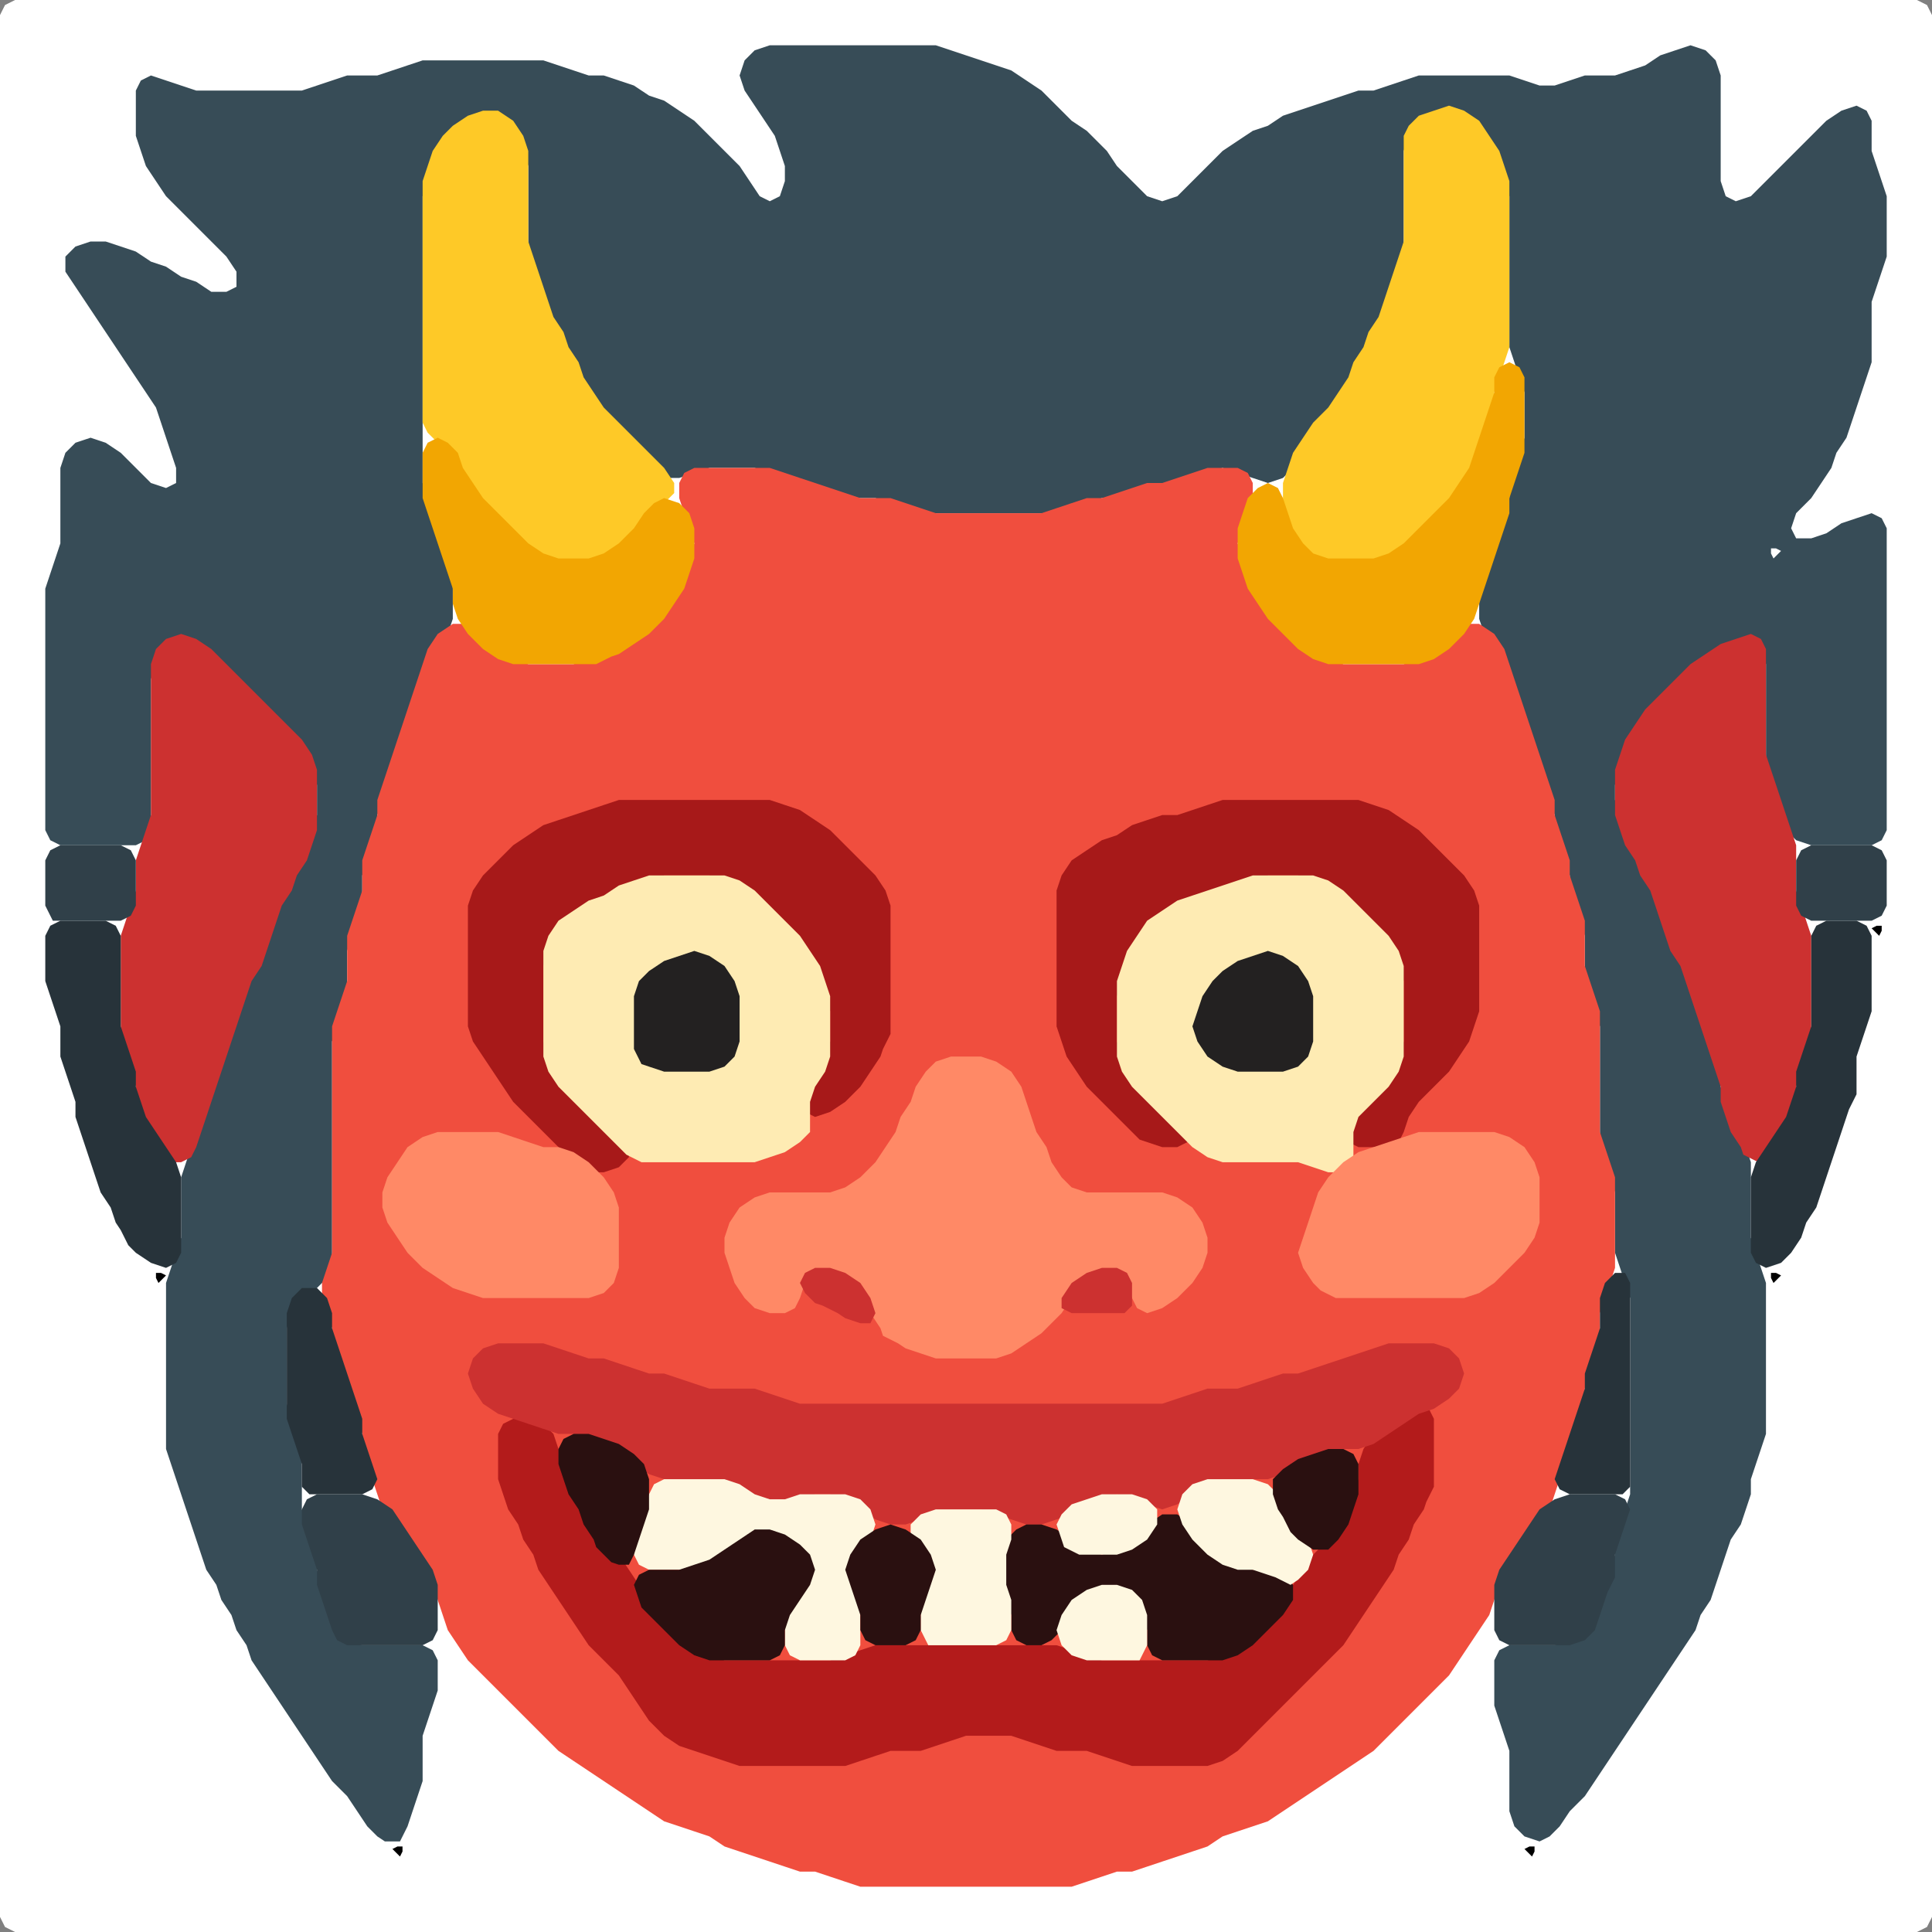 <?xml version="1.0" encoding="UTF-8" standalone="no"?>
<!DOCTYPE svg PUBLIC "-//W3C//DTD SVG 1.1//EN"
"http://www.w3.org/Graphics/SVG/1.1/DTD/svg11.dtd">
<svg width="128" height="128" xmlns="http://www.w3.org/2000/svg" version="1.1">
<rect width="100%" height="100%" fill="#808080" stroke="none"/>
<path d="M 108.5 128.0 L 109.0 128.0 L 110.0 128.0 L 111.0 128.0 L 112.0 128.0 L 113.0 128.0 L 114.0 128.0 L 115.0 128.0 L 116.0 128.0 L 117.0 128.0 L 118.0 128.0 L 119.0 128.0 L 120.0 128.0 L 121.0 128.0 L 122.0 128.0 L 123.0 128.0 L 124.0 128.0 L 125.0 128.0 L 126.0 128.0 L 127.0 128.0 L 127.667 127.667 L 128.0 127.0 L 128.0 126.0 L 128.0 125.0 L 128.0 124.0 L 128.0 123.0 L 128.0 122.0 L 128.0 121.0 L 128.0 120.0 L 128.0 119.0 L 128.0 118.0 L 128.0 117.0 L 128.0 116.0 L 128.0 115.0 L 128.0 114.0 L 128.0 113.0 L 128.0 112.0 L 128.0 111.0 L 128.0 110.0 L 128.0 109.0 L 128.0 108.0 L 128.0 107.0 L 128.0 106.0 L 128.0 105.0 L 128.0 104.0 L 128.0 103.0 L 128.0 102.0 L 128.0 101.0 L 128.0 100.0 L 128.0 99.0 L 128.0 98.0 L 128.0 97.0 L 128.0 96.0 L 128.0 95.0 L 128.0 94.0 L 128.0 93.0 L 128.0 92.0 L 128.0 91.0 L 128.0 90.0 L 128.0 89.0 L 128.0 88.0 L 128.0 87.0 L 128.0 86.0 L 128.0 85.0 L 128.0 84.0 L 128.0 83.0 L 128.0 82.0 L 128.0 81.0 L 128.0 80.0 L 128.0 79.0 L 128.0 78.0 L 128.0 77.0 L 128.0 76.0 L 128.0 75.0 L 128.0 74.0 L 128.0 73.0 L 128.0 72.0 L 128.0 71.0 L 128.0 70.0 L 128.0 69.0 L 128.0 68.0 L 128.0 67.0 L 128.0 66.0 L 128.0 65.0 L 128.0 64.0 L 128.0 63.0 L 128.0 62.0 L 128.0 61.0 L 128.0 60.0 L 128.0 59.0 L 128.0 58.0 L 128.0 57.0 L 128.0 56.0 L 128.0 55.0 L 128.0 54.0 L 128.0 53.0 L 128.0 52.0 L 128.0 51.0 L 128.0 50.0 L 128.0 49.0 L 128.0 48.0 L 128.0 47.0 L 128.0 46.0 L 128.0 45.0 L 128.0 44.0 L 128.0 43.0 L 128.0 42.0 L 128.0 41.0 L 128.0 40.0 L 128.0 39.0 L 128.0 38.0 L 128.0 37.0 L 128.0 36.0 L 128.0 35.0 L 128.0 34.0 L 128.0 33.0 L 128.0 32.0 L 128.0 31.0 L 128.0 30.0 L 128.0 29.0 L 128.0 28.0 L 128.0 27.0 L 128.0 26.0 L 128.0 25.0 L 128.0 24.0 L 128.0 23.0 L 128.0 22.0 L 128.0 21.0 L 128.0 20.0 L 128.0 19.0 L 128.0 18.0 L 128.0 17.0 L 128.0 16.0 L 128.0 15.0 L 128.0 14.0 L 128.0 13.0 L 128.0 12.0 L 128.0 11.0 L 128.0 10.0 L 128.0 9.0 L 128.0 8.0 L 128.0 7.0 L 128.0 6.0 L 128.0 5.0 L 128.0 4.0 L 128.0 3.0 L 128.0 2.0 L 128.0 1.0 L 127.667 0.333 L 127.0 0.0 L 126.0 0.0 L 125.0 0.0 L 124.0 0.0 L 123.0 0.0 L 122.0 0.0 L 121.0 0.0 L 120.0 0.0 L 119.0 0.0 L 118.0 0.0 L 117.0 0.0 L 116.0 0.0 L 115.0 0.0 L 114.0 0.0 L 113.0 0.0 L 112.0 0.0 L 111.0 0.0 L 110.0 0.0 L 109.0 0.0 L 108.0 0.0 L 107.0 0.0 L 106.0 0.0 L 105.0 0.0 L 104.0 0.0 L 103.0 0.0 L 102.0 0.0 L 101.0 0.0 L 100.0 0.0 L 99.0 0.0 L 98.0 0.0 L 97.0 0.0 L 96.0 0.0 L 95.0 0.0 L 94.0 0.0 L 93.0 0.0 L 92.0 0.0 L 91.0 0.0 L 90.0 0.0 L 89.0 0.0 L 88.0 0.0 L 87.0 0.0 L 86.0 0.0 L 85.0 0.0 L 84.0 0.0 L 83.0 0.0 L 82.0 0.0 L 81.0 0.0 L 80.0 0.0 L 79.0 0.0 L 78.0 0.0 L 77.0 0.0 L 76.0 0.0 L 75.0 0.0 L 74.0 0.0 L 73.0 0.0 L 72.0 0.0 L 71.0 0.0 L 70.0 0.0 L 69.0 0.0 L 68.0 0.0 L 67.0 0.0 L 66.0 0.0 L 65.0 0.0 L 64.0 0.0 L 63.0 0.0 L 62.0 0.0 L 61.0 0.0 L 60.0 0.0 L 59.0 0.0 L 58.0 0.0 L 57.0 0.0 L 56.0 0.0 L 55.0 0.0 L 54.0 0.0 L 53.0 0.0 L 52.0 0.0 L 51.0 0.0 L 50.0 0.0 L 49.0 0.0 L 48.0 0.0 L 47.0 0.0 L 46.0 0.0 L 45.0 0.0 L 44.0 0.0 L 43.0 0.0 L 42.0 0.0 L 41.0 0.0 L 40.0 0.0 L 39.0 0.0 L 38.0 0.0 L 37.0 0.0 L 36.0 0.0 L 35.0 0.0 L 34.0 0.0 L 33.0 0.0 L 32.0 0.0 L 31.0 0.0 L 30.0 0.0 L 29.0 0.0 L 28.0 0.0 L 27.0 0.0 L 26.0 0.0 L 25.0 0.0 L 24.0 0.0 L 23.0 0.0 L 22.0 0.0 L 21.0 0.0 L 20.0 0.0 L 19.0 0.0 L 18.0 0.0 L 17.0 0.0 L 16.0 0.0 L 15.0 0.0 L 14.0 0.0 L 13.0 0.0 L 12.0 0.0 L 11.0 0.0 L 10.0 0.0 L 9.0 0.0 L 8.0 0.0 L 7.0 0.0 L 6.0 0.0 L 5.0 0.0 L 4.0 0.0 L 3.0 0.0 L 2.0 0.0 L 1.0 0.0 L 0.333 0.333 L 0.0 1.0 L 0.0 2.0 L 0.0 3.0 L 0.0 4.0 L 0.0 5.0 L 0.0 6.0 L 0.0 7.0 L 0.0 8.0 L 0.0 9.0 L 0.0 10.0 L 0.0 11.0 L 0.0 12.0 L 0.0 13.0 L 0.0 14.0 L 0.0 15.0 L 0.0 16.0 L 0.0 17.0 L 0.0 18.0 L 0.0 19.0 L 0.0 20.0 L 0.0 21.0 L 0.0 22.0 L 0.0 23.0 L 0.0 24.0 L 0.0 25.0 L 0.0 26.0 L 0.0 27.0 L 0.0 28.0 L 0.0 29.0 L 0.0 30.0 L 0.0 31.0 L 0.0 32.0 L 0.0 33.0 L 0.0 34.0 L 0.0 35.0 L 0.0 36.0 L 0.0 37.0 L 0.0 38.0 L 0.0 39.0 L 0.0 40.0 L 0.0 41.0 L 0.0 42.0 L 0.0 43.0 L 0.0 44.0 L 0.0 45.0 L 0.0 46.0 L 0.0 47.0 L 0.0 48.0 L 0.0 49.0 L 0.0 50.0 L 0.0 51.0 L 0.0 52.0 L 0.0 53.0 L 0.0 54.0 L 0.0 55.0 L 0.0 56.0 L 0.0 57.0 L 0.0 58.0 L 0.0 59.0 L 0.0 60.0 L 0.0 61.0 L 0.0 62.0 L 0.0 63.0 L 0.0 64.0 L 0.0 65.0 L 0.0 66.0 L 0.0 67.0 L 0.0 68.0 L 0.0 69.0 L 0.0 70.0 L 0.0 71.0 L 0.0 72.0 L 0.0 73.0 L 0.0 74.0 L 0.0 75.0 L 0.0 76.0 L 0.0 77.0 L 0.0 78.0 L 0.0 79.0 L 0.0 80.0 L 0.0 81.0 L 0.0 82.0 L 0.0 83.0 L 0.0 84.0 L 0.0 85.0 L 0.0 86.0 L 0.0 87.0 L 0.0 88.0 L 0.0 89.0 L 0.0 90.0 L 0.0 91.0 L 0.0 92.0 L 0.0 93.0 L 0.0 94.0 L 0.0 95.0 L 0.0 96.0 L 0.0 97.0 L 0.0 98.0 L 0.0 99.0 L 0.0 100.0 L 0.0 101.0 L 0.0 102.0 L 0.0 103.0 L 0.0 104.0 L 0.0 105.0 L 0.0 106.0 L 0.0 107.0 L 0.0 108.0 L 0.0 109.0 L 0.0 110.0 L 0.0 111.0 L 0.0 112.0 L 0.0 113.0 L 0.0 114.0 L 0.0 115.0 L 0.0 116.0 L 0.0 117.0 L 0.0 118.0 L 0.0 119.0 L 0.0 120.0 L 0.0 121.0 L 0.0 122.0 L 0.0 123.0 L 0.0 124.0 L 0.0 125.0 L 0.0 126.0 L 0.0 127.0 L 0.333 127.667 L 1.0 128.0 L 2.0 128.0 L 3.0 128.0 L 4.0 128.0 L 5.0 128.0 L 6.0 128.0 L 7.0 128.0 L 8.0 128.0 L 9.0 128.0 L 10.0 128.0 L 11.0 128.0 L 12.0 128.0 L 13.0 128.0 L 14.0 128.0 L 15.0 128.0 L 16.0 128.0 L 17.0 128.0 L 18.0 128.0 L 19.0 128.0 L 20.0 128.0 L 21.0 128.0 L 22.0 128.0 L 23.0 128.0 L 24.0 128.0 L 25.0 128.0 L 26.0 128.0 L 27.0 128.0 L 28.0 128.0 L 29.0 128.0 L 30.0 128.0 L 31.0 128.0 L 32.0 128.0 L 33.0 128.0 L 34.0 128.0 L 35.0 128.0 L 36.0 128.0 L 37.0 128.0 L 38.0 128.0 L 39.0 128.0 L 40.0 128.0 L 41.0 128.0 L 42.0 128.0 L 43.0 128.0 L 44.0 128.0 L 45.0 128.0 L 46.0 128.0 L 47.0 128.0 L 48.0 128.0 L 49.0 128.0 L 50.0 128.0 L 51.0 128.0 L 52.0 128.0 L 53.0 128.0 L 54.0 128.0 L 55.0 128.0 L 56.0 128.0 L 57.0 128.0 L 58.0 128.0 L 59.0 128.0 L 60.0 128.0 L 61.0 128.0 L 62.0 128.0 L 63.0 128.0 L 64.0 128.0 L 65.0 128.0 L 66.0 128.0 L 67.0 128.0 L 68.0 128.0 L 69.0 128.0 L 70.0 128.0 L 71.0 128.0 L 72.0 128.0 L 73.0 128.0 L 74.0 128.0 L 75.0 128.0 L 76.0 128.0 L 77.0 128.0 L 78.0 128.0 L 79.0 128.0 L 80.0 128.0 L 81.0 128.0 L 82.0 128.0 L 83.0 128.0 L 84.0 128.0 L 85.0 128.0 L 86.0 128.0 L 87.0 128.0 L 88.0 128.0 L 89.0 128.0 L 90.0 128.0 L 91.0 128.0 L 92.0 128.0 L 93.0 128.0 L 94.0 128.0 L 95.0 128.0 L 96.0 128.0 L 97.0 128.0 L 98.0 128.0 L 99.0 128.0 L 100.0 128.0 L 101.0 128.0 L 102.0 128.0 L 103.0 128.0 L 104.0 128.0 L 105.0 128.0 L 106.0 128.0 L 107.0 128.0 L 107.5 128.0 Z" stroke="none" fill="rgb(255,255,255)" />
<path d="M 26.5 122.0 L 26.667 121.667 L 27.0 121.0 L 27.333 120.0 L 27.667 119.0 L 28.0 118.0 L 28.0 117.0 L 28.0 116.0 L 28.0 115.0 L 28.333 114.0 L 28.667 113.0 L 29.0 112.0 L 29.0 111.0 L 29.0 110.0 L 28.667 109.333 L 28.0 109.0 L 27.0 109.0 L 26.0 109.0 L 25.0 109.0 L 24.0 109.0 L 23.0 108.667 L 22.333 108.0 L 22.0 107.0 L 21.667 106.0 L 21.333 105.0 L 21.0 104.0 L 21.0 103.0 L 20.667 102.0 L 20.333 101.0 L 20.0 100.0 L 20.0 99.0 L 20.0 98.0 L 20.0 97.0 L 20.0 96.0 L 19.667 95.0 L 19.333 94.0 L 19.0 93.0 L 19.0 92.0 L 19.0 91.0 L 19.0 90.0 L 19.0 89.0 L 19.0 88.0 L 19.333 87.0 L 20.0 86.0 L 21.0 85.333 L 21.667 84.667 L 22.0 84.0 L 22.0 83.0 L 22.0 82.0 L 22.0 81.0 L 22.0 80.0 L 22.0 79.0 L 22.0 78.0 L 22.0 77.0 L 22.0 76.0 L 22.0 75.0 L 22.0 74.0 L 22.0 73.0 L 22.0 72.0 L 22.0 71.0 L 22.0 70.0 L 22.0 69.0 L 22.333 68.0 L 22.667 67.0 L 23.0 66.0 L 23.0 65.0 L 23.0 64.0 L 23.0 63.0 L 23.333 62.0 L 23.667 61.0 L 24.0 60.0 L 24.0 59.0 L 24.0 58.0 L 24.333 57.0 L 24.667 56.0 L 25.0 55.0 L 25.0 54.0 L 25.333 53.0 L 25.667 52.0 L 26.0 51.0 L 26.333 50.0 L 26.667 49.0 L 27.0 48.0 L 27.333 47.0 L 27.667 46.0 L 28.0 45.0 L 28.333 44.0 L 29.0 43.0 L 29.667 42.0 L 30.0 41.0 L 30.0 40.0 L 30.0 39.0 L 30.0 38.0 L 29.667 37.0 L 29.333 36.0 L 29.0 35.0 L 28.667 34.0 L 28.333 33.0 L 28.0 32.0 L 28.0 31.0 L 28.0 30.0 L 28.0 29.0 L 28.0 28.0 L 28.0 27.0 L 28.0 26.0 L 28.0 25.0 L 28.0 24.0 L 28.0 23.0 L 28.0 22.0 L 28.0 21.0 L 28.0 20.0 L 28.0 19.0 L 28.0 18.0 L 28.0 17.0 L 28.0 16.0 L 28.0 15.0 L 28.0 14.0 L 28.0 13.0 L 28.333 12.0 L 28.667 11.0 L 29.333 10.0 L 30.0 9.0 L 31.0 8.333 L 32.0 8.0 L 33.0 8.333 L 34.0 9.0 L 34.667 10.0 L 35.0 11.0 L 35.0 12.0 L 35.0 13.0 L 35.0 14.0 L 35.0 15.0 L 35.0 16.0 L 35.0 17.0 L 35.333 18.0 L 35.667 19.0 L 36.0 20.0 L 36.333 21.0 L 36.667 22.0 L 37.333 23.0 L 37.667 24.0 L 38.333 25.0 L 38.667 26.0 L 39.333 27.0 L 40.0 28.0 L 41.0 29.0 L 42.0 30.0 L 43.0 31.0 L 44.0 31.667 L 45.0 31.667 L 46.0 31.333 L 47.0 31.0 L 48.0 31.0 L 49.0 31.0 L 50.0 31.0 L 51.0 31.333 L 52.0 31.667 L 53.0 32.0 L 54.0 32.333 L 55.0 32.667 L 56.0 33.0 L 57.0 33.0 L 58.0 33.0 L 59.0 33.333 L 60.0 33.667 L 61.0 34.0 L 62.0 34.0 L 63.0 34.0 L 64.0 34.0 L 65.0 34.0 L 66.0 34.0 L 67.0 34.0 L 68.0 34.0 L 69.0 34.0 L 70.0 34.0 L 71.0 33.667 L 72.0 33.333 L 73.0 33.0 L 74.0 33.0 L 75.0 32.667 L 76.0 32.333 L 77.0 32.0 L 78.0 32.0 L 79.0 31.667 L 80.0 31.333 L 81.0 31.0 L 82.0 31.333 L 83.0 31.667 L 84.0 32.0 L 85.0 31.667 L 85.667 31.0 L 86.333 30.0 L 87.0 29.0 L 88.0 28.0 L 88.667 27.0 L 89.333 26.0 L 89.667 25.0 L 90.333 24.0 L 90.667 23.0 L 91.333 22.0 L 91.667 21.0 L 92.0 20.0 L 92.333 19.0 L 92.667 18.0 L 93.0 17.0 L 93.0 16.0 L 93.0 15.0 L 93.0 14.0 L 93.0 13.0 L 93.0 12.0 L 93.0 11.0 L 93.0 10.0 L 93.333 9.0 L 94.0 8.333 L 95.0 7.667 L 96.0 7.667 L 97.0 8.0 L 98.0 9.0 L 98.667 10.0 L 99.333 11.0 L 99.667 12.0 L 100.0 13.0 L 100.0 14.0 L 100.0 15.0 L 100.0 16.0 L 100.0 17.0 L 100.0 18.0 L 100.0 19.0 L 100.0 20.0 L 100.0 21.0 L 100.0 22.0 L 100.0 23.0 L 100.333 24.0 L 100.667 25.0 L 101.0 26.0 L 101.0 27.0 L 101.0 28.0 L 101.0 29.0 L 100.667 30.0 L 100.333 31.0 L 100.0 32.0 L 100.0 33.0 L 99.667 34.0 L 99.333 35.0 L 99.0 36.0 L 98.667 37.0 L 98.333 38.0 L 98.0 39.0 L 98.0 40.0 L 98.0 41.0 L 98.333 42.0 L 99.0 43.0 L 99.667 44.0 L 100.0 45.0 L 100.333 46.0 L 100.667 47.0 L 101.0 48.0 L 101.333 49.0 L 101.667 50.0 L 102.0 51.0 L 102.333 52.0 L 102.667 53.0 L 103.0 54.0 L 103.0 55.0 L 103.333 56.0 L 103.667 57.0 L 104.0 58.0 L 104.0 59.0 L 104.333 60.0 L 104.667 61.0 L 105.0 62.0 L 105.0 63.0 L 105.0 64.0 L 105.0 65.0 L 105.333 66.0 L 105.667 67.0 L 106.0 68.0 L 106.0 69.0 L 106.0 70.0 L 106.0 71.0 L 106.0 72.0 L 106.0 73.0 L 106.0 74.0 L 106.0 75.0 L 106.0 76.0 L 106.333 77.0 L 106.667 78.0 L 107.0 79.0 L 107.0 80.0 L 107.0 81.0 L 107.0 82.0 L 107.0 83.0 L 107.333 84.0 L 107.667 85.0 L 108.0 86.0 L 108.0 87.0 L 108.0 88.0 L 108.0 89.0 L 108.0 90.0 L 108.0 91.0 L 108.0 92.0 L 108.0 93.0 L 108.0 94.0 L 108.0 95.0 L 108.0 96.0 L 108.0 97.0 L 108.0 98.0 L 108.0 99.0 L 107.667 100.0 L 107.333 101.0 L 107.0 102.0 L 107.0 103.0 L 106.667 104.0 L 106.333 105.0 L 106.0 106.0 L 105.667 107.0 L 105.0 108.0 L 104.0 108.667 L 103.0 109.0 L 102.0 109.0 L 101.0 109.0 L 100.0 109.0 L 99.333 109.333 L 99.0 110.0 L 99.0 111.0 L 99.0 112.0 L 99.0 113.0 L 99.333 114.0 L 99.667 115.0 L 100.0 116.0 L 100.0 117.0 L 100.0 118.0 L 100.0 119.0 L 100.0 120.0 L 100.333 121.0 L 101.0 121.667 L 102.0 122.0 L 102.667 121.667 L 103.333 121.0 L 104.0 120.0 L 105.0 119.0 L 105.667 118.0 L 106.333 117.0 L 107.0 116.0 L 107.667 115.0 L 108.333 114.0 L 109.0 113.0 L 109.667 112.0 L 110.333 111.0 L 111.0 110.0 L 111.667 109.0 L 112.333 108.0 L 112.667 107.0 L 113.333 106.0 L 113.667 105.0 L 114.0 104.0 L 114.333 103.0 L 114.667 102.0 L 115.333 101.0 L 115.667 100.0 L 116.0 99.0 L 116.0 98.0 L 116.333 97.0 L 116.667 96.0 L 117.0 95.0 L 117.0 94.0 L 117.0 93.0 L 117.0 92.0 L 117.0 91.0 L 117.0 90.0 L 117.0 89.0 L 117.0 88.0 L 117.0 87.0 L 117.0 86.0 L 117.0 85.0 L 116.667 84.0 L 116.333 83.0 L 116.0 82.0 L 116.0 81.0 L 116.0 80.0 L 116.0 79.0 L 116.0 78.0 L 116.0 77.0 L 115.667 76.0 L 115.333 75.0 L 114.667 74.0 L 114.333 73.0 L 114.0 72.0 L 114.0 71.0 L 113.667 70.0 L 113.333 69.0 L 113.0 68.0 L 112.667 67.0 L 112.333 66.0 L 112.0 65.0 L 111.667 64.0 L 111.333 63.0 L 110.667 62.0 L 110.333 61.0 L 110.0 60.0 L 109.667 59.0 L 109.333 58.0 L 108.667 57.0 L 108.333 56.0 L 107.667 55.0 L 107.333 54.0 L 107.0 53.0 L 107.0 52.0 L 107.333 51.0 L 107.667 50.0 L 108.333 49.0 L 109.0 48.0 L 110.0 47.0 L 111.0 46.0 L 112.0 45.0 L 113.0 44.0 L 114.0 43.333 L 115.0 42.667 L 116.0 42.667 L 116.667 43.0 L 117.0 44.0 L 117.0 45.0 L 117.0 46.0 L 117.0 47.0 L 117.0 48.0 L 117.0 49.0 L 117.0 50.0 L 117.0 51.0 L 117.333 52.0 L 117.667 53.0 L 118.0 54.0 L 118.333 55.0 L 119.0 55.667 L 120.0 56.0 L 121.0 56.0 L 122.0 56.0 L 123.0 56.0 L 124.0 56.0 L 124.667 55.667 L 125.0 55.0 L 125.0 54.0 L 125.0 53.0 L 125.0 52.0 L 125.0 51.0 L 125.0 50.0 L 125.0 49.0 L 125.0 48.0 L 125.0 47.0 L 125.0 46.0 L 125.0 45.0 L 125.0 44.0 L 125.0 43.0 L 125.0 42.0 L 125.0 41.0 L 125.0 40.0 L 125.0 39.0 L 125.0 38.0 L 125.0 37.0 L 125.0 36.0 L 125.0 35.0 L 124.667 34.333 L 124.0 34.0 L 123.0 34.333 L 122.0 34.667 L 121.0 35.333 L 120.0 35.667 L 119.0 35.667 L 118.667 35.0 L 119.0 34.0 L 120.0 33.0 L 120.667 32.0 L 121.333 31.0 L 121.667 30.0 L 122.333 29.0 L 122.667 28.0 L 123.0 27.0 L 123.333 26.0 L 123.667 25.0 L 124.0 24.0 L 124.0 23.0 L 124.0 22.0 L 124.0 21.0 L 124.0 20.0 L 124.333 19.0 L 124.667 18.0 L 125.0 17.0 L 125.0 16.0 L 125.0 15.0 L 125.0 14.0 L 125.0 13.0 L 124.667 12.0 L 124.333 11.0 L 124.0 10.0 L 124.0 9.0 L 124.0 8.0 L 123.667 7.333 L 123.0 7.0 L 122.0 7.333 L 121.0 8.0 L 120.0 9.0 L 119.0 10.0 L 118.0 11.0 L 117.0 12.0 L 116.0 13.0 L 115.0 13.333 L 114.333 13.0 L 114.0 12.0 L 114.0 11.0 L 114.0 10.0 L 114.0 9.0 L 114.0 8.0 L 114.0 7.0 L 114.0 6.0 L 114.0 5.0 L 113.667 4.0 L 113.0 3.333 L 112.0 3.0 L 111.0 3.333 L 110.0 3.667 L 109.0 4.333 L 108.0 4.667 L 107.0 5.0 L 106.0 5.0 L 105.0 5.0 L 104.0 5.333 L 103.0 5.667 L 102.0 5.667 L 101.0 5.333 L 100.0 5.0 L 99.0 5.0 L 98.0 5.0 L 97.0 5.0 L 96.0 5.0 L 95.0 5.0 L 94.0 5.0 L 93.0 5.333 L 92.0 5.667 L 91.0 6.0 L 90.0 6.0 L 89.0 6.333 L 88.0 6.667 L 87.0 7.0 L 86.0 7.333 L 85.0 7.667 L 84.0 8.333 L 83.0 8.667 L 82.0 9.333 L 81.0 10.0 L 80.0 11.0 L 79.0 12.0 L 78.0 13.0 L 77.0 13.333 L 76.0 13.0 L 75.0 12.0 L 74.0 11.0 L 73.333 10.0 L 72.667 9.333 L 72.0 8.667 L 71.0 8.0 L 70.0 7.0 L 69.0 6.0 L 68.0 5.333 L 67.0 4.667 L 66.0 4.333 L 65.0 4.0 L 64.0 3.667 L 63.0 3.333 L 62.0 3.0 L 61.0 3.0 L 60.0 3.0 L 59.0 3.0 L 58.0 3.0 L 57.0 3.0 L 56.0 3.0 L 55.0 3.0 L 54.0 3.0 L 53.0 3.0 L 52.0 3.0 L 51.0 3.0 L 50.0 3.333 L 49.333 4.0 L 49.0 5.0 L 49.333 6.0 L 50.0 7.0 L 50.667 8.0 L 51.333 9.0 L 51.667 10.0 L 52.0 11.0 L 52.0 12.0 L 51.667 13.0 L 51.0 13.333 L 50.333 13.0 L 49.667 12.0 L 49.0 11.0 L 48.0 10.0 L 47.0 9.0 L 46.0 8.0 L 45.0 7.333 L 44.0 6.667 L 43.0 6.333 L 42.0 5.667 L 41.0 5.333 L 40.0 5.0 L 39.0 5.0 L 38.0 4.667 L 37.0 4.333 L 36.0 4.0 L 35.0 4.0 L 34.0 4.0 L 33.0 4.0 L 32.0 4.0 L 31.0 4.0 L 30.0 4.0 L 29.0 4.0 L 28.0 4.0 L 27.0 4.333 L 26.0 4.667 L 25.0 5.0 L 24.0 5.0 L 23.0 5.0 L 22.0 5.333 L 21.0 5.667 L 20.0 6.0 L 19.0 6.0 L 18.0 6.0 L 17.0 6.0 L 16.0 6.0 L 15.0 6.0 L 14.0 6.0 L 13.0 6.0 L 12.0 5.667 L 11.0 5.333 L 10.0 5.0 L 9.333 5.333 L 9.0 6.0 L 9.0 7.0 L 9.0 8.0 L 9.0 9.0 L 9.333 10.0 L 9.667 11.0 L 10.333 12.0 L 11.0 13.0 L 12.0 14.0 L 13.0 15.0 L 14.0 16.0 L 15.0 17.0 L 15.667 18.0 L 15.667 19.0 L 15.0 19.333 L 14.0 19.333 L 13.0 18.667 L 12.0 18.333 L 11.0 17.667 L 10.0 17.333 L 9.0 16.667 L 8.0 16.333 L 7.0 16.0 L 6.0 16.0 L 5.0 16.333 L 4.333 17.0 L 4.333 18.0 L 5.0 19.0 L 5.667 20.0 L 6.333 21.0 L 7.0 22.0 L 7.667 23.0 L 8.333 24.0 L 9.0 25.0 L 9.667 26.0 L 10.333 27.0 L 10.667 28.0 L 11.0 29.0 L 11.333 30.0 L 11.667 31.0 L 11.667 32.0 L 11.0 32.333 L 10.0 32.0 L 9.0 31.0 L 8.0 30.0 L 7.0 29.333 L 6.0 29.0 L 5.0 29.333 L 4.333 30.0 L 4.0 31.0 L 4.0 32.0 L 4.0 33.0 L 4.0 34.0 L 4.0 35.0 L 4.0 36.0 L 3.667 37.0 L 3.333 38.0 L 3.0 39.0 L 3.0 40.0 L 3.0 41.0 L 3.0 42.0 L 3.0 43.0 L 3.0 44.0 L 3.0 45.0 L 3.0 46.0 L 3.0 47.0 L 3.0 48.0 L 3.0 49.0 L 3.0 50.0 L 3.0 51.0 L 3.0 52.0 L 3.0 53.0 L 3.0 54.0 L 3.0 55.0 L 3.333 55.667 L 4.0 56.0 L 5.0 56.0 L 6.0 56.0 L 7.0 56.0 L 8.0 56.0 L 9.0 56.0 L 9.667 55.667 L 10.0 55.0 L 10.0 54.0 L 10.0 53.0 L 10.0 52.0 L 10.0 51.0 L 10.0 50.0 L 10.0 49.0 L 10.0 48.0 L 10.0 47.0 L 10.0 46.0 L 10.0 45.0 L 10.333 44.0 L 11.0 43.0 L 12.0 42.667 L 13.0 43.0 L 14.0 44.0 L 15.0 45.0 L 16.0 46.0 L 17.0 47.0 L 18.0 48.0 L 19.0 49.0 L 20.0 50.0 L 20.667 51.0 L 21.0 52.0 L 21.0 53.0 L 21.0 54.0 L 20.667 55.0 L 20.333 56.0 L 19.667 57.0 L 19.333 58.0 L 18.667 59.0 L 18.333 60.0 L 18.0 61.0 L 17.667 62.0 L 17.333 63.0 L 16.667 64.0 L 16.333 65.0 L 16.0 66.0 L 15.667 67.0 L 15.333 68.0 L 15.0 69.0 L 14.667 70.0 L 14.333 71.0 L 14.0 72.0 L 13.667 73.0 L 13.333 74.0 L 13.0 75.0 L 12.667 76.0 L 12.333 77.0 L 12.0 78.0 L 12.0 79.0 L 12.0 80.0 L 12.0 81.0 L 12.0 82.0 L 11.667 83.0 L 11.333 84.0 L 11.0 85.0 L 11.0 86.0 L 11.0 87.0 L 11.0 88.0 L 11.0 89.0 L 11.0 90.0 L 11.0 91.0 L 11.0 92.0 L 11.0 93.0 L 11.0 94.0 L 11.0 95.0 L 11.0 96.0 L 11.333 97.0 L 11.667 98.0 L 12.0 99.0 L 12.333 100.0 L 12.667 101.0 L 13.0 102.0 L 13.333 103.0 L 13.667 104.0 L 14.333 105.0 L 14.667 106.0 L 15.333 107.0 L 15.667 108.0 L 16.333 109.0 L 16.667 110.0 L 17.333 111.0 L 18.0 112.0 L 18.667 113.0 L 19.333 114.0 L 20.0 115.0 L 20.667 116.0 L 21.333 117.0 L 22.0 118.0 L 23.0 119.0 L 23.667 120.0 L 24.333 121.0 L 25.0 121.667 L 25.5 122.0 Z" stroke="none" fill="rgb(55,76,87)" />
<path d="M 59.5 125.0 L 60.0 125.0 L 61.0 125.0 L 62.0 125.0 L 63.0 125.0 L 64.0 125.0 L 65.0 125.0 L 66.0 125.0 L 67.0 125.0 L 68.0 125.0 L 69.0 125.0 L 70.0 125.0 L 71.0 125.0 L 72.0 124.667 L 73.0 124.333 L 74.0 124.0 L 75.0 124.0 L 76.0 123.667 L 77.0 123.333 L 78.0 123.0 L 79.0 122.667 L 80.0 122.333 L 81.0 121.667 L 82.0 121.333 L 83.0 121.0 L 84.0 120.667 L 85.0 120.0 L 86.0 119.333 L 87.0 118.667 L 88.0 118.0 L 89.0 117.333 L 90.0 116.667 L 91.0 116.0 L 92.0 115.0 L 93.0 114.0 L 94.0 113.0 L 95.0 112.0 L 96.0 111.0 L 96.667 110.0 L 97.333 109.0 L 98.0 108.0 L 98.667 107.0 L 99.0 106.0 L 99.333 105.0 L 100.0 104.0 L 100.667 103.0 L 101.333 102.0 L 102.0 101.0 L 102.667 100.0 L 103.0 99.0 L 103.333 98.0 L 103.667 97.0 L 104.0 96.0 L 104.333 95.0 L 104.667 94.0 L 105.0 93.0 L 105.0 92.0 L 105.333 91.0 L 105.667 90.0 L 106.0 89.0 L 106.0 88.0 L 106.0 87.0 L 106.333 86.0 L 106.667 85.0 L 107.0 84.0 L 107.0 83.0 L 107.0 82.0 L 107.0 81.0 L 107.0 80.0 L 107.0 79.0 L 107.0 78.0 L 106.667 77.0 L 106.333 76.0 L 106.0 75.0 L 106.0 74.0 L 106.0 73.0 L 106.0 72.0 L 106.0 71.0 L 106.0 70.0 L 106.0 69.0 L 106.0 68.0 L 106.0 67.0 L 105.667 66.0 L 105.333 65.0 L 105.0 64.0 L 105.0 63.0 L 105.0 62.0 L 105.0 61.0 L 104.667 60.0 L 104.333 59.0 L 104.0 58.0 L 104.0 57.0 L 103.667 56.0 L 103.333 55.0 L 103.0 54.0 L 103.0 53.0 L 102.667 52.0 L 102.333 51.0 L 102.0 50.0 L 101.667 49.0 L 101.333 48.0 L 101.0 47.0 L 100.667 46.0 L 100.333 45.0 L 100.0 44.0 L 99.667 43.0 L 99.0 42.0 L 98.0 41.333 L 97.0 41.333 L 96.0 42.0 L 95.0 43.0 L 94.0 43.667 L 93.0 44.0 L 92.0 44.0 L 91.0 44.0 L 90.0 44.0 L 89.0 44.0 L 88.0 43.667 L 87.0 43.0 L 86.0 42.0 L 85.0 41.0 L 84.0 40.0 L 83.333 39.0 L 82.667 38.0 L 82.333 37.0 L 82.0 36.0 L 82.333 35.0 L 82.667 34.0 L 83.0 33.0 L 83.0 32.0 L 82.667 31.333 L 82.0 31.0 L 81.0 31.0 L 80.0 31.0 L 79.0 31.333 L 78.0 31.667 L 77.0 32.0 L 76.0 32.0 L 75.0 32.333 L 74.0 32.667 L 73.0 33.0 L 72.0 33.0 L 71.0 33.333 L 70.0 33.667 L 69.0 34.0 L 68.0 34.0 L 67.0 34.0 L 66.0 34.0 L 65.0 34.0 L 64.0 34.0 L 63.0 34.0 L 62.0 34.0 L 61.0 33.667 L 60.0 33.333 L 59.0 33.0 L 58.0 33.0 L 57.0 33.0 L 56.0 32.667 L 55.0 32.333 L 54.0 32.0 L 53.0 31.667 L 52.0 31.333 L 51.0 31.0 L 50.0 31.0 L 49.0 31.0 L 48.0 31.0 L 47.0 31.0 L 46.0 31.0 L 45.333 31.333 L 45.0 32.0 L 45.0 33.0 L 45.333 34.0 L 45.667 35.0 L 46.0 36.0 L 45.667 37.0 L 45.333 38.0 L 44.667 39.0 L 44.0 40.0 L 43.0 41.0 L 42.0 42.0 L 41.0 42.667 L 40.0 43.333 L 39.0 43.667 L 38.0 44.0 L 37.0 44.0 L 36.0 44.0 L 35.0 44.0 L 34.0 43.667 L 33.0 43.0 L 32.0 42.0 L 31.0 41.333 L 30.0 41.333 L 29.0 42.0 L 28.333 43.0 L 28.0 44.0 L 27.667 45.0 L 27.333 46.0 L 27.0 47.0 L 26.667 48.0 L 26.333 49.0 L 26.0 50.0 L 25.667 51.0 L 25.333 52.0 L 25.0 53.0 L 25.0 54.0 L 24.667 55.0 L 24.333 56.0 L 24.0 57.0 L 24.0 58.0 L 24.0 59.0 L 23.667 60.0 L 23.333 61.0 L 23.0 62.0 L 23.0 63.0 L 23.0 64.0 L 23.0 65.0 L 22.667 66.0 L 22.333 67.0 L 22.0 68.0 L 22.0 69.0 L 22.0 70.0 L 22.0 71.0 L 22.0 72.0 L 22.0 73.0 L 22.0 74.0 L 22.0 75.0 L 22.0 76.0 L 22.0 77.0 L 22.0 78.0 L 22.0 79.0 L 22.0 80.0 L 22.0 81.0 L 22.0 82.0 L 22.0 83.0 L 21.667 84.0 L 21.333 85.0 L 21.333 86.0 L 21.667 87.0 L 22.0 88.0 L 22.0 89.0 L 22.333 90.0 L 22.667 91.0 L 23.0 92.0 L 23.333 93.0 L 23.667 94.0 L 24.0 95.0 L 24.0 96.0 L 24.333 97.0 L 24.667 98.0 L 25.0 99.0 L 25.333 100.0 L 26.0 101.0 L 26.667 102.0 L 27.333 103.0 L 28.0 104.0 L 28.667 105.0 L 29.0 106.0 L 29.333 107.0 L 29.667 108.0 L 30.333 109.0 L 31.0 110.0 L 32.0 111.0 L 33.0 112.0 L 34.0 113.0 L 35.0 114.0 L 36.0 115.0 L 37.0 116.0 L 38.0 116.667 L 39.0 117.333 L 40.0 118.0 L 41.0 118.667 L 42.0 119.333 L 43.0 120.0 L 44.0 120.667 L 45.0 121.0 L 46.0 121.333 L 47.0 121.667 L 48.0 122.333 L 49.0 122.667 L 50.0 123.0 L 51.0 123.333 L 52.0 123.667 L 53.0 124.0 L 54.0 124.0 L 55.0 124.333 L 56.0 124.667 L 57.0 125.0 L 58.0 125.0 L 58.5 125.0 Z" stroke="none" fill="rgb(240,78,62)" />
<path d="M 95.0 98.5 L 95.0 98.0 L 95.0 97.0 L 95.0 96.0 L 95.0 95.0 L 95.0 94.0 L 94.667 93.333 L 94.0 93.333 L 93.0 93.667 L 92.0 94.333 L 91.0 95.0 L 90.333 96.0 L 90.0 97.0 L 90.0 98.0 L 89.667 99.0 L 89.333 100.0 L 88.667 101.0 L 88.0 102.0 L 87.0 103.0 L 86.333 104.0 L 85.667 105.0 L 85.0 106.0 L 84.0 107.0 L 83.0 108.0 L 82.0 109.0 L 81.0 109.667 L 80.0 110.0 L 79.0 110.0 L 78.0 110.0 L 77.0 110.0 L 76.0 110.0 L 75.0 110.0 L 74.0 110.0 L 73.0 110.0 L 72.0 109.667 L 71.0 109.333 L 70.0 109.0 L 69.0 109.0 L 68.0 109.0 L 67.0 109.0 L 66.0 109.0 L 65.0 109.0 L 64.0 109.0 L 63.0 109.0 L 62.0 109.0 L 61.0 109.0 L 60.0 109.0 L 59.0 109.0 L 58.0 109.0 L 57.0 109.333 L 56.0 109.667 L 55.0 110.0 L 54.0 110.0 L 53.0 110.0 L 52.0 110.0 L 51.0 110.0 L 50.0 110.0 L 49.0 110.0 L 48.0 110.0 L 47.0 109.667 L 46.0 109.0 L 45.0 108.0 L 44.0 107.0 L 43.0 106.0 L 42.333 105.0 L 41.667 104.0 L 41.0 103.0 L 40.0 102.0 L 39.333 101.0 L 38.667 100.0 L 38.333 99.0 L 37.667 98.0 L 37.333 97.0 L 37.0 96.0 L 36.667 95.0 L 36.0 94.333 L 35.0 94.0 L 34.0 94.0 L 33.333 94.333 L 33.0 95.0 L 33.0 96.0 L 33.0 97.0 L 33.0 98.0 L 33.333 99.0 L 33.667 100.0 L 34.333 101.0 L 34.667 102.0 L 35.333 103.0 L 35.667 104.0 L 36.333 105.0 L 37.0 106.0 L 37.667 107.0 L 38.333 108.0 L 39.0 109.0 L 40.0 110.0 L 41.0 111.0 L 41.667 112.0 L 42.333 113.0 L 43.0 114.0 L 44.0 115.0 L 45.0 115.667 L 46.0 116.0 L 47.0 116.333 L 48.0 116.667 L 49.0 117.0 L 50.0 117.0 L 51.0 117.0 L 52.0 117.0 L 53.0 117.0 L 54.0 117.0 L 55.0 117.0 L 56.0 117.0 L 57.0 116.667 L 58.0 116.333 L 59.0 116.0 L 60.0 116.0 L 61.0 116.0 L 62.0 115.667 L 63.0 115.333 L 64.0 115.0 L 65.0 115.0 L 66.0 115.0 L 67.0 115.0 L 68.0 115.333 L 69.0 115.667 L 70.0 116.0 L 71.0 116.0 L 72.0 116.0 L 73.0 116.333 L 74.0 116.667 L 75.0 117.0 L 76.0 117.0 L 77.0 117.0 L 78.0 117.0 L 79.0 117.0 L 80.0 117.0 L 81.0 116.667 L 82.0 116.0 L 83.0 115.0 L 84.0 114.0 L 85.0 113.0 L 86.0 112.0 L 87.0 111.0 L 88.0 110.0 L 89.0 109.0 L 89.667 108.0 L 90.333 107.0 L 91.0 106.0 L 91.667 105.0 L 92.333 104.0 L 92.667 103.0 L 93.333 102.0 L 93.667 101.0 L 94.333 100.0 L 94.5 99.5 Z" stroke="none" fill="rgb(179,27,27)" />
<path d="M 72.5 99.5 L 73.0 99.333 L 74.0 99.0 L 75.0 99.333 L 76.0 99.667 L 77.0 100.0 L 78.0 99.667 L 79.0 99.0 L 80.0 98.333 L 81.0 98.0 L 82.0 98.0 L 83.0 98.0 L 84.0 98.0 L 85.0 97.667 L 86.0 97.333 L 87.0 96.667 L 88.0 96.333 L 89.0 96.0 L 90.0 96.0 L 91.0 95.667 L 92.0 95.0 L 93.0 94.333 L 94.0 93.667 L 95.0 93.333 L 96.0 92.667 L 96.667 92.0 L 97.0 91.0 L 96.667 90.0 L 96.0 89.333 L 95.0 89.0 L 94.0 89.0 L 93.0 89.0 L 92.0 89.0 L 91.0 89.333 L 90.0 89.667 L 89.0 90.0 L 88.0 90.333 L 87.0 90.667 L 86.0 91.0 L 85.0 91.0 L 84.0 91.333 L 83.0 91.667 L 82.0 92.0 L 81.0 92.0 L 80.0 92.0 L 79.0 92.333 L 78.0 92.667 L 77.0 93.0 L 76.0 93.0 L 75.0 93.0 L 74.0 93.0 L 73.0 93.0 L 72.0 93.0 L 71.0 93.0 L 70.0 93.0 L 69.0 93.0 L 68.0 93.0 L 67.0 93.0 L 66.0 93.0 L 65.0 93.0 L 64.0 93.0 L 63.0 93.0 L 62.0 93.0 L 61.0 93.0 L 60.0 93.0 L 59.0 93.0 L 58.0 93.0 L 57.0 93.0 L 56.0 93.0 L 55.0 93.0 L 54.0 93.0 L 53.0 93.0 L 52.0 92.667 L 51.0 92.333 L 50.0 92.0 L 49.0 92.0 L 48.0 92.0 L 47.0 92.0 L 46.0 91.667 L 45.0 91.333 L 44.0 91.0 L 43.0 91.0 L 42.0 90.667 L 41.0 90.333 L 40.0 90.0 L 39.0 90.0 L 38.0 89.667 L 37.0 89.333 L 36.0 89.0 L 35.0 89.0 L 34.0 89.0 L 33.0 89.0 L 32.0 89.333 L 31.333 90.0 L 31.0 91.0 L 31.333 92.0 L 32.0 93.0 L 33.0 93.667 L 34.0 94.0 L 35.0 94.333 L 36.0 94.667 L 37.0 95.0 L 38.0 95.0 L 39.0 95.333 L 40.0 95.667 L 41.0 96.333 L 42.0 97.0 L 43.0 97.667 L 44.0 98.0 L 45.0 98.0 L 46.0 98.0 L 47.0 98.0 L 48.0 98.333 L 49.0 99.0 L 50.0 99.667 L 51.0 100.0 L 52.0 99.667 L 53.0 99.333 L 54.0 99.0 L 55.0 99.0 L 56.0 99.333 L 57.0 100.0 L 58.0 100.667 L 59.0 101.0 L 60.0 101.0 L 61.0 100.667 L 62.0 100.333 L 63.0 100.0 L 64.0 100.0 L 65.0 100.0 L 66.0 100.333 L 67.0 100.667 L 68.0 101.0 L 69.0 101.0 L 70.0 100.667 L 71.0 100.333 L 71.5 100.0 Z" stroke="none" fill="rgb(204,49,48)" />
<path d="M 75.5 75.5 L 76.0 75.667 L 77.0 76.0 L 78.0 76.0 L 78.667 75.667 L 78.667 75.0 L 78.0 74.0 L 77.0 73.0 L 76.0 72.0 L 75.0 71.0 L 74.333 70.0 L 74.0 69.0 L 74.0 68.0 L 74.0 67.0 L 74.0 66.0 L 74.333 65.0 L 74.667 64.0 L 75.333 63.0 L 76.0 62.0 L 77.0 61.0 L 78.0 60.333 L 79.0 59.667 L 80.0 59.333 L 81.0 59.0 L 82.0 58.667 L 83.0 58.333 L 84.0 58.0 L 85.0 58.0 L 86.0 58.0 L 87.0 58.333 L 88.0 59.0 L 89.0 60.0 L 90.0 61.0 L 91.0 62.0 L 92.0 63.0 L 92.667 64.0 L 93.0 65.0 L 93.0 66.0 L 93.0 67.0 L 93.0 68.0 L 93.0 69.0 L 92.667 70.0 L 92.0 71.0 L 91.0 72.0 L 90.0 73.0 L 89.333 74.0 L 89.0 75.0 L 89.333 75.667 L 90.0 76.0 L 91.0 76.0 L 92.0 76.0 L 92.667 75.667 L 93.0 75.0 L 93.333 74.0 L 94.0 73.0 L 95.0 72.0 L 96.0 71.0 L 96.667 70.0 L 97.333 69.0 L 97.667 68.0 L 98.0 67.0 L 98.0 66.0 L 98.0 65.0 L 98.0 64.0 L 98.0 63.0 L 98.0 62.0 L 98.0 61.0 L 98.0 60.0 L 97.667 59.0 L 97.0 58.0 L 96.0 57.0 L 95.0 56.0 L 94.0 55.0 L 93.0 54.333 L 92.0 53.667 L 91.0 53.333 L 90.0 53.0 L 89.0 53.0 L 88.0 53.0 L 87.0 53.0 L 86.0 53.0 L 85.0 53.0 L 84.0 53.0 L 83.0 53.0 L 82.0 53.0 L 81.0 53.0 L 80.0 53.333 L 79.0 53.667 L 78.0 54.0 L 77.0 54.0 L 76.0 54.333 L 75.0 54.667 L 74.0 55.333 L 73.0 55.667 L 72.0 56.333 L 71.0 57.0 L 70.333 58.0 L 70.0 59.0 L 70.0 60.0 L 70.0 61.0 L 70.0 62.0 L 70.0 63.0 L 70.0 64.0 L 70.0 65.0 L 70.0 66.0 L 70.0 67.0 L 70.0 68.0 L 70.333 69.0 L 70.667 70.0 L 71.333 71.0 L 72.0 72.0 L 73.0 73.0 L 74.0 74.0 L 74.5 74.5 Z" stroke="none" fill="rgb(167,25,25)" />
<path d="M 59.0 68.5 L 59.0 68.0 L 59.0 67.0 L 59.0 66.0 L 59.0 65.0 L 59.0 64.0 L 59.0 63.0 L 59.0 62.0 L 59.0 61.0 L 59.0 60.0 L 58.667 59.0 L 58.0 58.0 L 57.0 57.0 L 56.0 56.0 L 55.0 55.0 L 54.0 54.333 L 53.0 53.667 L 52.0 53.333 L 51.0 53.0 L 50.0 53.0 L 49.0 53.0 L 48.0 53.0 L 47.0 53.0 L 46.0 53.0 L 45.0 53.0 L 44.0 53.0 L 43.0 53.0 L 42.0 53.0 L 41.0 53.0 L 40.0 53.333 L 39.0 53.667 L 38.0 54.0 L 37.0 54.333 L 36.0 54.667 L 35.0 55.333 L 34.0 56.0 L 33.0 57.0 L 32.0 58.0 L 31.333 59.0 L 31.0 60.0 L 31.0 61.0 L 31.0 62.0 L 31.0 63.0 L 31.0 64.0 L 31.0 65.0 L 31.0 66.0 L 31.0 67.0 L 31.0 68.0 L 31.333 69.0 L 32.0 70.0 L 32.667 71.0 L 33.333 72.0 L 34.0 73.0 L 35.0 74.0 L 36.0 75.0 L 37.0 76.0 L 38.0 77.0 L 39.0 77.667 L 40.0 77.667 L 41.0 77.333 L 41.667 76.667 L 41.667 76.0 L 41.0 75.0 L 40.0 74.0 L 39.0 73.0 L 38.0 72.0 L 37.0 71.0 L 36.333 70.0 L 36.0 69.0 L 36.0 68.0 L 36.0 67.0 L 36.0 66.0 L 36.0 65.0 L 36.0 64.0 L 36.333 63.0 L 37.0 62.0 L 38.0 61.0 L 39.0 60.333 L 40.0 59.667 L 41.0 59.333 L 42.0 58.667 L 43.0 58.333 L 44.0 58.0 L 45.0 58.0 L 46.0 58.0 L 47.0 58.0 L 48.0 58.333 L 49.0 59.0 L 50.0 60.0 L 51.0 61.0 L 52.0 62.0 L 53.0 63.0 L 53.667 64.0 L 54.333 65.0 L 54.667 66.0 L 55.0 67.0 L 55.0 68.0 L 55.0 69.0 L 54.667 70.0 L 54.0 71.0 L 53.333 72.0 L 53.0 73.0 L 53.333 73.667 L 54.0 74.0 L 55.0 73.667 L 56.0 73.0 L 57.0 72.0 L 57.667 71.0 L 58.333 70.0 L 58.5 69.5 Z" stroke="none" fill="rgb(167,25,25)" />
<path d="M 59.5 89.0 L 60.0 89.333 L 61.0 89.667 L 62.0 90.0 L 63.0 90.0 L 64.0 90.0 L 65.0 90.0 L 66.0 90.0 L 67.0 89.667 L 68.0 89.0 L 69.0 88.333 L 69.667 87.667 L 70.333 87.0 L 71.0 86.0 L 72.0 85.0 L 73.0 84.333 L 74.0 84.333 L 74.667 85.0 L 75.0 86.0 L 75.333 86.667 L 76.0 87.0 L 77.0 86.667 L 78.0 86.0 L 79.0 85.0 L 79.667 84.0 L 80.0 83.0 L 80.0 82.0 L 79.667 81.0 L 79.0 80.0 L 78.0 79.333 L 77.0 79.0 L 76.0 79.0 L 75.0 79.0 L 74.0 79.0 L 73.0 79.0 L 72.0 79.0 L 71.0 78.667 L 70.333 78.0 L 69.667 77.0 L 69.333 76.0 L 68.667 75.0 L 68.333 74.0 L 68.0 73.0 L 67.667 72.0 L 67.0 71.0 L 66.0 70.333 L 65.0 70.0 L 64.0 70.0 L 63.0 70.0 L 62.0 70.333 L 61.333 71.0 L 60.667 72.0 L 60.333 73.0 L 59.667 74.0 L 59.333 75.0 L 58.667 76.0 L 58.0 77.0 L 57.0 78.0 L 56.0 78.667 L 55.0 79.0 L 54.0 79.0 L 53.0 79.0 L 52.0 79.0 L 51.0 79.0 L 50.0 79.333 L 49.0 80.0 L 48.333 81.0 L 48.0 82.0 L 48.0 83.0 L 48.333 84.0 L 48.667 85.0 L 49.333 86.0 L 50.0 86.667 L 51.0 87.0 L 52.0 87.0 L 52.667 86.667 L 53.0 86.0 L 53.333 85.0 L 54.0 84.333 L 55.0 84.333 L 56.0 85.0 L 57.0 86.0 L 57.667 87.0 L 58.333 88.0 L 58.5 88.5 Z" stroke="none" fill="rgb(255,137,102)" />
<path d="M 42.5 77.0 L 43.0 77.0 L 44.0 77.0 L 45.0 77.0 L 46.0 77.0 L 47.0 77.0 L 48.0 77.0 L 49.0 77.0 L 50.0 77.0 L 51.0 76.667 L 52.0 76.333 L 53.0 75.667 L 53.667 75.0 L 53.667 74.0 L 53.667 73.0 L 54.0 72.0 L 54.667 71.0 L 55.0 70.0 L 55.0 69.0 L 55.0 68.0 L 55.0 67.0 L 55.0 66.0 L 54.667 65.0 L 54.333 64.0 L 53.667 63.0 L 53.0 62.0 L 52.0 61.0 L 51.0 60.0 L 50.0 59.0 L 49.0 58.333 L 48.0 58.0 L 47.0 58.0 L 46.0 58.0 L 45.0 58.0 L 44.0 58.0 L 43.0 58.0 L 42.0 58.333 L 41.0 58.667 L 40.0 59.333 L 39.0 59.667 L 38.0 60.333 L 37.0 61.0 L 36.333 62.0 L 36.0 63.0 L 36.0 64.0 L 36.0 65.0 L 36.0 66.0 L 36.0 67.0 L 36.0 68.0 L 36.0 69.0 L 36.0 70.0 L 36.333 71.0 L 37.0 72.0 L 38.0 73.0 L 39.0 74.0 L 40.0 75.0 L 41.0 76.0 L 41.5 76.5 Z" stroke="none" fill="rgb(254,235,179)" />
<path d="M 91.5 72.5 L 92.0 72.0 L 92.667 71.0 L 93.0 70.0 L 93.0 69.0 L 93.0 68.0 L 93.0 67.0 L 93.0 66.0 L 93.0 65.0 L 93.0 64.0 L 92.667 63.0 L 92.0 62.0 L 91.0 61.0 L 90.0 60.0 L 89.0 59.0 L 88.0 58.333 L 87.0 58.0 L 86.0 58.0 L 85.0 58.0 L 84.0 58.0 L 83.0 58.0 L 82.0 58.333 L 81.0 58.667 L 80.0 59.0 L 79.0 59.333 L 78.0 59.667 L 77.0 60.333 L 76.0 61.0 L 75.333 62.0 L 74.667 63.0 L 74.333 64.0 L 74.0 65.0 L 74.0 66.0 L 74.0 67.0 L 74.0 68.0 L 74.0 69.0 L 74.0 70.0 L 74.333 71.0 L 75.0 72.0 L 76.0 73.0 L 77.0 74.0 L 78.0 75.0 L 79.0 76.0 L 80.0 76.667 L 81.0 77.0 L 82.0 77.0 L 83.0 77.0 L 84.0 77.0 L 85.0 77.0 L 86.0 77.0 L 87.0 77.333 L 88.0 77.667 L 89.0 77.667 L 89.667 77.0 L 89.667 76.0 L 89.667 75.0 L 90.0 74.0 L 90.5 73.5 Z" stroke="none" fill="rgb(254,235,179)" />
<path d="M 11.5 77.0 L 12.0 77.0 L 12.667 76.667 L 13.0 76.0 L 13.333 75.0 L 13.667 74.0 L 14.0 73.0 L 14.333 72.0 L 14.667 71.0 L 15.0 70.0 L 15.333 69.0 L 15.667 68.0 L 16.0 67.0 L 16.333 66.0 L 16.667 65.0 L 17.333 64.0 L 17.667 63.0 L 18.0 62.0 L 18.333 61.0 L 18.667 60.0 L 19.333 59.0 L 19.667 58.0 L 20.333 57.0 L 20.667 56.0 L 21.0 55.0 L 21.0 54.0 L 21.0 53.0 L 21.0 52.0 L 21.0 51.0 L 20.667 50.0 L 20.0 49.0 L 19.0 48.0 L 18.0 47.0 L 17.0 46.0 L 16.0 45.0 L 15.0 44.0 L 14.0 43.0 L 13.0 42.333 L 12.0 42.0 L 11.0 42.333 L 10.333 43.0 L 10.0 44.0 L 10.0 45.0 L 10.0 46.0 L 10.0 47.0 L 10.0 48.0 L 10.0 49.0 L 10.0 50.0 L 10.0 51.0 L 10.0 52.0 L 10.0 53.0 L 10.0 54.0 L 9.667 55.0 L 9.333 56.0 L 9.0 57.0 L 9.0 58.0 L 9.0 59.0 L 8.667 60.0 L 8.333 61.0 L 8.0 62.0 L 8.0 63.0 L 8.0 64.0 L 8.0 65.0 L 8.0 66.0 L 8.0 67.0 L 8.0 68.0 L 8.0 69.0 L 8.333 70.0 L 8.667 71.0 L 9.0 72.0 L 9.0 73.0 L 9.333 74.0 L 9.667 75.0 L 10.333 76.0 L 10.5 76.5 Z" stroke="none" fill="rgb(204,49,48)" />
<path d="M 30.5 31.5 L 30.667 32.0 L 31.333 33.0 L 32.0 34.0 L 33.0 35.0 L 34.0 36.0 L 35.0 36.667 L 36.0 37.0 L 37.0 37.333 L 38.0 37.667 L 39.0 37.667 L 40.0 37.333 L 41.0 36.667 L 42.0 36.0 L 42.667 35.0 L 43.333 34.0 L 44.0 33.333 L 44.667 32.667 L 44.667 32.0 L 44.0 31.0 L 43.0 30.0 L 42.0 29.0 L 41.0 28.0 L 40.0 27.0 L 39.333 26.0 L 38.667 25.0 L 38.333 24.0 L 37.667 23.0 L 37.333 22.0 L 36.667 21.0 L 36.333 20.0 L 36.0 19.0 L 35.667 18.0 L 35.333 17.0 L 35.0 16.0 L 35.0 15.0 L 35.0 14.0 L 35.0 13.0 L 35.0 12.0 L 35.0 11.0 L 35.0 10.0 L 34.667 9.0 L 34.0 8.0 L 33.0 7.333 L 32.0 7.333 L 31.0 7.667 L 30.0 8.333 L 29.333 9.0 L 28.667 10.0 L 28.333 11.0 L 28.0 12.0 L 28.0 13.0 L 28.0 14.0 L 28.0 15.0 L 28.0 16.0 L 28.0 17.0 L 28.0 18.0 L 28.0 19.0 L 28.0 20.0 L 28.0 21.0 L 28.0 22.0 L 28.0 23.0 L 28.0 24.0 L 28.0 25.0 L 28.0 26.0 L 28.0 27.0 L 28.0 28.0 L 28.333 28.667 L 29.0 29.333 L 29.667 30.0 L 30.0 30.5 Z" stroke="none" fill="rgb(254,201,39)" />
<path d="M 116.5 77.0 L 117.0 76.667 L 117.667 76.0 L 118.333 75.0 L 118.667 74.0 L 119.0 73.0 L 119.0 72.0 L 119.333 71.0 L 119.667 70.0 L 120.0 69.0 L 120.0 68.0 L 120.0 67.0 L 120.0 66.0 L 120.0 65.0 L 120.0 64.0 L 120.0 63.0 L 120.0 62.0 L 119.667 61.0 L 119.333 60.0 L 119.0 59.0 L 119.0 58.0 L 119.0 57.0 L 119.0 56.0 L 118.667 55.0 L 118.333 54.0 L 118.0 53.0 L 117.667 52.0 L 117.333 51.0 L 117.0 50.0 L 117.0 49.0 L 117.0 48.0 L 117.0 47.0 L 117.0 46.0 L 117.0 45.0 L 117.0 44.0 L 117.0 43.0 L 116.667 42.333 L 116.0 42.0 L 115.0 42.333 L 114.0 42.667 L 113.0 43.333 L 112.0 44.0 L 111.0 45.0 L 110.0 46.0 L 109.0 47.0 L 108.333 48.0 L 107.667 49.0 L 107.333 50.0 L 107.0 51.0 L 107.0 52.0 L 107.0 53.0 L 107.0 54.0 L 107.333 55.0 L 107.667 56.0 L 108.333 57.0 L 108.667 58.0 L 109.333 59.0 L 109.667 60.0 L 110.0 61.0 L 110.333 62.0 L 110.667 63.0 L 111.333 64.0 L 111.667 65.0 L 112.0 66.0 L 112.333 67.0 L 112.667 68.0 L 113.0 69.0 L 113.333 70.0 L 113.667 71.0 L 114.0 72.0 L 114.0 73.0 L 114.333 74.0 L 114.667 75.0 L 115.333 76.0 L 115.5 76.5 Z" stroke="none" fill="rgb(204,49,48)" />
<path d="M 91.5 37.0 L 92.0 37.0 L 93.0 36.667 L 94.0 36.0 L 95.0 35.0 L 96.0 34.0 L 96.667 33.0 L 97.333 32.0 L 97.667 31.0 L 98.0 30.0 L 98.333 29.0 L 98.667 28.0 L 99.0 27.0 L 99.0 26.0 L 99.333 25.0 L 99.667 24.0 L 100.0 23.0 L 100.0 22.0 L 100.0 21.0 L 100.0 20.0 L 100.0 19.0 L 100.0 18.0 L 100.0 17.0 L 100.0 16.0 L 100.0 15.0 L 100.0 14.0 L 100.0 13.0 L 100.0 12.0 L 99.667 11.0 L 99.333 10.0 L 98.667 9.0 L 98.0 8.0 L 97.0 7.333 L 96.0 7.0 L 95.0 7.333 L 94.0 7.667 L 93.333 8.333 L 93.0 9.0 L 93.0 10.0 L 93.0 11.0 L 93.0 12.0 L 93.0 13.0 L 93.0 14.0 L 93.0 15.0 L 93.0 16.0 L 92.667 17.0 L 92.333 18.0 L 92.0 19.0 L 91.667 20.0 L 91.333 21.0 L 90.667 22.0 L 90.333 23.0 L 89.667 24.0 L 89.333 25.0 L 88.667 26.0 L 88.0 27.0 L 87.0 28.0 L 86.333 29.0 L 85.667 30.0 L 85.333 31.0 L 85.0 32.0 L 85.0 33.0 L 85.0 34.0 L 85.333 35.0 L 85.667 36.0 L 86.333 36.667 L 87.0 37.0 L 88.0 37.333 L 89.0 37.667 L 90.0 37.667 L 90.5 37.5 Z" stroke="none" fill="rgb(254,201,39)" />
<path d="M 91.5 44.0 L 92.0 44.0 L 93.0 44.0 L 94.0 44.0 L 95.0 43.667 L 96.0 43.0 L 97.0 42.0 L 97.667 41.0 L 98.0 40.0 L 98.333 39.0 L 98.667 38.0 L 99.0 37.0 L 99.333 36.0 L 99.667 35.0 L 100.0 34.0 L 100.0 33.0 L 100.333 32.0 L 100.667 31.0 L 101.0 30.0 L 101.0 29.0 L 101.0 28.0 L 101.0 27.0 L 101.0 26.0 L 101.0 25.0 L 100.667 24.333 L 100.0 24.0 L 99.333 24.333 L 99.0 25.0 L 99.0 26.0 L 98.667 27.0 L 98.333 28.0 L 98.0 29.0 L 97.667 30.0 L 97.333 31.0 L 96.667 32.0 L 96.0 33.0 L 95.0 34.0 L 94.0 35.0 L 93.0 36.0 L 92.0 36.667 L 91.0 37.0 L 90.0 37.0 L 89.0 37.0 L 88.0 37.0 L 87.0 36.667 L 86.333 36.0 L 85.667 35.0 L 85.333 34.0 L 85.0 33.0 L 84.667 32.333 L 84.0 32.0 L 83.333 32.333 L 82.667 33.0 L 82.333 34.0 L 82.0 35.0 L 82.0 36.0 L 82.0 37.0 L 82.333 38.0 L 82.667 39.0 L 83.333 40.0 L 84.0 41.0 L 85.0 42.0 L 86.0 43.0 L 87.0 43.667 L 88.0 44.0 L 89.0 44.0 L 90.0 44.0 L 90.5 44.0 Z" stroke="none" fill="rgb(242,166,2)" />
<path d="M 40.5 43.5 L 41.0 43.333 L 42.0 42.667 L 43.0 42.0 L 44.0 41.0 L 44.667 40.0 L 45.333 39.0 L 45.667 38.0 L 46.0 37.0 L 46.0 36.0 L 46.0 35.0 L 45.667 34.0 L 45.0 33.333 L 44.0 33.0 L 43.333 33.333 L 42.667 34.0 L 42.0 35.0 L 41.0 36.0 L 40.0 36.667 L 39.0 37.0 L 38.0 37.0 L 37.0 37.0 L 36.0 36.667 L 35.0 36.0 L 34.0 35.0 L 33.0 34.0 L 32.0 33.0 L 31.333 32.0 L 30.667 31.0 L 30.333 30.0 L 29.667 29.333 L 29.0 29.0 L 28.333 29.333 L 28.0 30.0 L 28.0 31.0 L 28.0 32.0 L 28.0 33.0 L 28.333 34.0 L 28.667 35.0 L 29.0 36.0 L 29.333 37.0 L 29.667 38.0 L 30.0 39.0 L 30.0 40.0 L 30.333 41.0 L 31.0 42.0 L 32.0 43.0 L 33.0 43.667 L 34.0 44.0 L 35.0 44.0 L 36.0 44.0 L 37.0 44.0 L 38.0 44.0 L 39.0 44.0 L 39.5 44.0 Z" stroke="none" fill="rgb(242,166,2)" />
<path d="M 88.5 86.0 L 89.0 86.0 L 90.0 86.0 L 91.0 86.0 L 92.0 86.0 L 93.0 86.0 L 94.0 86.0 L 95.0 86.0 L 96.0 86.0 L 97.0 86.0 L 98.0 85.667 L 99.0 85.0 L 100.0 84.0 L 101.0 83.0 L 101.667 82.0 L 102.0 81.0 L 102.0 80.0 L 102.0 79.0 L 102.0 78.0 L 101.667 77.0 L 101.0 76.0 L 100.0 75.333 L 99.0 75.0 L 98.0 75.0 L 97.0 75.0 L 96.0 75.0 L 95.0 75.0 L 94.0 75.0 L 93.0 75.333 L 92.0 75.667 L 91.0 76.0 L 90.0 76.333 L 89.0 77.0 L 88.0 78.0 L 87.333 79.0 L 87.0 80.0 L 86.667 81.0 L 86.333 82.0 L 86.0 83.0 L 86.333 84.0 L 87.0 85.0 L 87.5 85.5 Z" stroke="none" fill="rgb(255,137,102)" />
<path d="M 78.5 110.0 L 79.0 110.0 L 80.0 110.0 L 81.0 110.0 L 82.0 109.667 L 83.0 109.0 L 84.0 108.0 L 85.0 107.0 L 85.667 106.0 L 85.667 105.0 L 85.0 104.333 L 84.0 104.0 L 83.0 104.0 L 82.0 103.667 L 81.0 103.0 L 80.0 102.0 L 79.0 101.0 L 78.0 100.333 L 77.0 100.333 L 76.0 101.0 L 75.0 102.0 L 74.0 102.667 L 73.0 103.0 L 72.0 102.667 L 71.0 102.0 L 70.0 101.333 L 69.0 101.0 L 68.0 101.0 L 67.333 101.333 L 66.667 102.0 L 66.333 103.0 L 66.0 104.0 L 66.333 105.0 L 66.667 106.0 L 67.0 107.0 L 67.0 108.0 L 67.333 108.667 L 68.0 109.0 L 69.0 109.0 L 69.667 108.667 L 70.333 108.0 L 71.0 107.0 L 72.0 106.0 L 73.0 105.333 L 74.0 105.333 L 75.0 106.0 L 75.667 107.0 L 76.0 108.0 L 76.0 109.0 L 76.333 109.667 L 77.0 110.0 L 77.5 110.0 Z" stroke="none" fill="rgb(42,16,16)" />
<path d="M 33.5 86.0 L 34.0 86.0 L 35.0 86.0 L 36.0 86.0 L 37.0 86.0 L 38.0 86.0 L 39.0 86.0 L 40.0 85.667 L 40.667 85.0 L 41.0 84.0 L 41.0 83.0 L 41.0 82.0 L 41.0 81.0 L 41.0 80.0 L 40.667 79.0 L 40.0 78.0 L 39.0 77.0 L 38.0 76.333 L 37.0 76.0 L 36.0 76.0 L 35.0 75.667 L 34.0 75.333 L 33.0 75.0 L 32.0 75.0 L 31.0 75.0 L 30.0 75.0 L 29.0 75.0 L 28.0 75.333 L 27.0 76.0 L 26.333 77.0 L 25.667 78.0 L 25.333 79.0 L 25.333 80.0 L 25.667 81.0 L 26.333 82.0 L 27.0 83.0 L 28.0 84.0 L 29.0 84.667 L 30.0 85.333 L 31.0 85.667 L 32.0 86.0 L 32.5 86.0 Z" stroke="none" fill="rgb(255,137,102)" />
<path d="M 46.5 104.0 L 47.0 103.667 L 48.0 103.333 L 49.0 102.667 L 50.0 102.333 L 51.0 102.0 L 52.0 102.333 L 53.0 103.0 L 53.333 104.0 L 53.0 105.0 L 52.333 106.0 L 52.0 107.0 L 52.0 108.0 L 52.0 109.0 L 52.333 109.667 L 53.0 110.0 L 54.0 110.0 L 55.0 110.0 L 56.0 110.0 L 56.667 109.667 L 57.0 109.0 L 57.0 108.0 L 57.0 107.0 L 57.0 106.0 L 56.667 105.0 L 56.667 104.0 L 57.0 103.0 L 57.667 102.0 L 58.0 101.0 L 57.667 100.0 L 57.0 99.333 L 56.0 99.0 L 55.0 99.0 L 54.0 99.0 L 53.0 99.0 L 52.0 99.333 L 51.0 99.333 L 50.0 99.0 L 49.0 98.333 L 48.0 98.0 L 47.0 98.0 L 46.0 98.0 L 45.0 98.0 L 44.0 98.0 L 43.333 98.333 L 43.0 99.0 L 42.667 100.0 L 42.333 101.0 L 42.0 102.0 L 42.0 103.0 L 42.333 103.667 L 43.0 104.0 L 44.0 104.0 L 45.0 104.0 L 45.5 104.0 Z" stroke="none" fill="rgb(254,247,224)" />
<path d="M 8.5 82.5 L 9.0 83.0 L 10.0 83.667 L 11.0 84.0 L 11.667 83.667 L 12.0 83.0 L 12.0 82.0 L 12.0 81.0 L 12.0 80.0 L 12.0 79.0 L 12.0 78.0 L 11.667 77.0 L 11.0 76.0 L 10.333 75.0 L 9.667 74.0 L 9.333 73.0 L 9.0 72.0 L 9.0 71.0 L 8.667 70.0 L 8.333 69.0 L 8.0 68.0 L 8.0 67.0 L 8.0 66.0 L 8.0 65.0 L 8.0 64.0 L 8.0 63.0 L 8.0 62.0 L 7.667 61.333 L 7.0 61.0 L 6.0 61.0 L 5.0 61.0 L 4.0 61.0 L 3.333 61.333 L 3.0 62.0 L 3.0 63.0 L 3.0 64.0 L 3.0 65.0 L 3.333 66.0 L 3.667 67.0 L 4.0 68.0 L 4.0 69.0 L 4.0 70.0 L 4.333 71.0 L 4.667 72.0 L 5.0 73.0 L 5.0 74.0 L 5.333 75.0 L 5.667 76.0 L 6.0 77.0 L 6.333 78.0 L 6.667 79.0 L 7.333 80.0 L 7.667 81.0 L 8.0 81.5 Z" stroke="none" fill="rgb(39,51,58)" />
<path d="M 123.0 72.5 L 123.0 72.0 L 123.0 71.0 L 123.0 70.0 L 123.333 69.0 L 123.667 68.0 L 124.0 67.0 L 124.0 66.0 L 124.0 65.0 L 124.0 64.0 L 124.0 63.0 L 124.0 62.0 L 123.667 61.333 L 123.0 61.0 L 122.0 61.0 L 121.0 61.0 L 120.333 61.333 L 120.0 62.0 L 120.0 63.0 L 120.0 64.0 L 120.0 65.0 L 120.0 66.0 L 120.0 67.0 L 120.0 68.0 L 119.667 69.0 L 119.333 70.0 L 119.0 71.0 L 119.0 72.0 L 118.667 73.0 L 118.333 74.0 L 117.667 75.0 L 117.0 76.0 L 116.333 77.0 L 116.0 78.0 L 116.0 79.0 L 116.0 80.0 L 116.0 81.0 L 116.0 82.0 L 116.0 83.0 L 116.333 83.667 L 117.0 84.0 L 118.0 83.667 L 118.667 83.0 L 119.333 82.0 L 119.667 81.0 L 120.333 80.0 L 120.667 79.0 L 121.0 78.0 L 121.333 77.0 L 121.667 76.0 L 122.0 75.0 L 122.333 74.0 L 122.5 73.5 Z" stroke="none" fill="rgb(39,51,58)" />
<path d="M 24.5 109.0 L 25.0 109.0 L 26.0 109.0 L 27.0 109.0 L 28.0 109.0 L 28.667 108.667 L 29.0 108.0 L 29.0 107.0 L 29.0 106.0 L 29.0 105.0 L 28.667 104.0 L 28.0 103.0 L 27.333 102.0 L 26.667 101.0 L 26.0 100.0 L 25.0 99.333 L 24.0 99.0 L 23.0 99.0 L 22.0 99.0 L 21.0 99.0 L 20.333 99.333 L 20.0 100.0 L 20.0 101.0 L 20.333 102.0 L 20.667 103.0 L 21.0 104.0 L 21.0 105.0 L 21.333 106.0 L 21.667 107.0 L 22.0 108.0 L 22.333 108.667 L 23.0 109.0 L 23.5 109.0 Z" stroke="none" fill="rgb(48,64,73)" />
<path d="M 43.5 107.5 L 44.0 108.0 L 45.0 109.0 L 46.0 109.667 L 47.0 110.0 L 48.0 110.0 L 49.0 110.0 L 50.0 110.0 L 51.0 110.0 L 51.667 109.667 L 52.0 109.0 L 52.0 108.0 L 52.333 107.0 L 53.0 106.0 L 53.667 105.0 L 54.0 104.0 L 53.667 103.0 L 53.0 102.333 L 52.0 101.667 L 51.0 101.333 L 50.0 101.333 L 49.0 102.0 L 48.0 102.667 L 47.0 103.333 L 46.0 103.667 L 45.0 104.0 L 44.0 104.0 L 43.0 104.0 L 42.333 104.333 L 42.0 105.0 L 42.333 106.0 L 42.5 106.5 Z" stroke="none" fill="rgb(42,16,16)" />
<path d="M 107.0 104.5 L 107.0 104.0 L 107.0 103.0 L 107.333 102.0 L 107.667 101.0 L 108.0 100.0 L 107.667 99.333 L 107.0 99.0 L 106.0 99.0 L 105.0 99.0 L 104.0 99.0 L 103.0 99.333 L 102.0 100.0 L 101.333 101.0 L 100.667 102.0 L 100.0 103.0 L 99.333 104.0 L 99.0 105.0 L 99.0 106.0 L 99.0 107.0 L 99.0 108.0 L 99.333 108.667 L 100.0 109.0 L 101.0 109.0 L 102.0 109.0 L 103.0 109.0 L 104.0 109.0 L 105.0 108.667 L 105.667 108.0 L 106.0 107.0 L 106.333 106.0 L 106.5 105.5 Z" stroke="none" fill="rgb(48,64,73)" />
<path d="M 20.5 99.0 L 21.0 99.0 L 22.0 99.0 L 23.0 99.0 L 24.0 99.0 L 24.667 98.667 L 25.0 98.0 L 24.667 97.0 L 24.333 96.0 L 24.0 95.0 L 24.0 94.0 L 23.667 93.0 L 23.333 92.0 L 23.0 91.0 L 22.667 90.0 L 22.333 89.0 L 22.0 88.0 L 22.0 87.0 L 21.667 86.0 L 21.0 85.333 L 20.0 85.333 L 19.333 86.0 L 19.0 87.0 L 19.0 88.0 L 19.0 89.0 L 19.0 90.0 L 19.0 91.0 L 19.0 92.0 L 19.0 93.0 L 19.0 94.0 L 19.333 95.0 L 19.667 96.0 L 20.0 97.0 L 20.0 98.0 L 20.0 98.5 Z" stroke="none" fill="rgb(39,51,58)" />
<path d="M 62.5 109.0 L 63.0 109.0 L 64.0 109.0 L 65.0 109.0 L 66.0 109.0 L 66.667 108.667 L 67.0 108.0 L 67.0 107.0 L 67.0 106.0 L 66.667 105.0 L 66.667 104.0 L 66.667 103.0 L 67.0 102.0 L 67.0 101.0 L 66.667 100.333 L 66.0 100.0 L 65.0 100.0 L 64.0 100.0 L 63.0 100.0 L 62.0 100.0 L 61.0 100.333 L 60.333 101.0 L 60.333 102.0 L 61.0 103.0 L 61.333 104.0 L 61.333 105.0 L 61.0 106.0 L 61.0 107.0 L 61.0 108.0 L 61.333 108.667 L 61.5 109.0 Z" stroke="none" fill="rgb(254,247,224)" />
<path d="M 84.5 71.0 L 85.0 71.0 L 86.0 70.667 L 86.667 70.0 L 87.0 69.0 L 87.0 68.0 L 87.0 67.0 L 87.0 66.0 L 86.667 65.0 L 86.0 64.0 L 85.0 63.333 L 84.0 63.0 L 83.0 63.333 L 82.0 63.667 L 81.0 64.333 L 80.333 65.0 L 79.667 66.0 L 79.333 67.0 L 79.0 68.0 L 79.333 69.0 L 80.0 70.0 L 81.0 70.667 L 82.0 71.0 L 83.0 71.0 L 83.5 71.0 Z" stroke="none" fill="rgb(35,33,33)" />
<path d="M 108.0 98.5 L 108.0 98.0 L 108.0 97.0 L 108.0 96.0 L 108.0 95.0 L 108.0 94.0 L 108.0 93.0 L 108.0 92.0 L 108.0 91.0 L 108.0 90.0 L 108.0 89.0 L 108.0 88.0 L 108.0 87.0 L 108.0 86.0 L 108.0 85.0 L 107.667 84.333 L 107.0 84.333 L 106.333 85.0 L 106.0 86.0 L 106.0 87.0 L 106.0 88.0 L 105.667 89.0 L 105.333 90.0 L 105.0 91.0 L 105.0 92.0 L 104.667 93.0 L 104.333 94.0 L 104.0 95.0 L 103.667 96.0 L 103.333 97.0 L 103.0 98.0 L 103.333 98.667 L 104.0 99.0 L 105.0 99.0 L 106.0 99.0 L 107.0 99.0 L 107.5 99.0 Z" stroke="none" fill="rgb(39,51,58)" />
<path d="M 42.5 70.5 L 43.0 70.667 L 44.0 71.0 L 45.0 71.0 L 46.0 71.0 L 47.0 71.0 L 48.0 70.667 L 48.667 70.0 L 49.0 69.0 L 49.0 68.0 L 49.0 67.0 L 49.0 66.0 L 48.667 65.0 L 48.0 64.0 L 47.0 63.333 L 46.0 63.0 L 45.0 63.333 L 44.0 63.667 L 43.0 64.333 L 42.333 65.0 L 42.0 66.0 L 42.0 67.0 L 42.0 68.0 L 42.0 69.0 L 42.0 69.5 Z" stroke="none" fill="rgb(35,33,33)" />
<path d="M 85.5 105.0 L 86.0 104.667 L 86.667 104.0 L 87.0 103.0 L 86.667 102.0 L 86.0 101.0 L 85.333 100.0 L 84.667 99.0 L 84.0 98.333 L 83.0 98.0 L 82.0 98.0 L 81.0 98.0 L 80.0 98.0 L 79.0 98.333 L 78.333 99.0 L 78.0 100.0 L 78.333 101.0 L 79.0 102.0 L 80.0 103.0 L 81.0 103.667 L 82.0 104.0 L 83.0 104.0 L 84.0 104.333 L 84.5 104.5 Z" stroke="none" fill="rgb(254,247,224)" />
<path d="M 40.5 103.5 L 41.0 103.667 L 41.667 103.667 L 42.0 103.0 L 42.333 102.0 L 42.667 101.0 L 43.0 100.0 L 43.0 99.0 L 43.0 98.0 L 42.667 97.0 L 42.0 96.333 L 41.0 95.667 L 40.0 95.333 L 39.0 95.0 L 38.0 95.0 L 37.333 95.333 L 37.0 96.0 L 37.0 97.0 L 37.333 98.0 L 37.667 99.0 L 38.333 100.0 L 38.667 101.0 L 39.333 102.0 L 39.5 102.5 Z" stroke="none" fill="rgb(42,16,16)" />
<path d="M 59.5 109.0 L 60.0 109.0 L 60.667 108.667 L 61.0 108.0 L 61.0 107.0 L 61.333 106.0 L 61.667 105.0 L 62.0 104.0 L 61.667 103.0 L 61.0 102.0 L 60.0 101.333 L 59.0 101.0 L 58.0 101.333 L 57.0 102.0 L 56.333 103.0 L 56.0 104.0 L 56.333 105.0 L 56.667 106.0 L 57.0 107.0 L 57.0 108.0 L 57.333 108.667 L 58.0 109.0 L 58.5 109.0 Z" stroke="none" fill="rgb(42,16,16)" />
<path d="M 4.5 61.0 L 5.0 61.0 L 6.0 61.0 L 7.0 61.0 L 8.0 61.0 L 8.667 60.667 L 9.0 60.0 L 9.0 59.0 L 9.0 58.0 L 9.0 57.0 L 8.667 56.333 L 8.0 56.0 L 7.0 56.0 L 6.0 56.0 L 5.0 56.0 L 4.0 56.0 L 3.333 56.333 L 3.0 57.0 L 3.0 58.0 L 3.0 59.0 L 3.0 60.0 L 3.333 60.667 L 3.5 61.0 Z" stroke="none" fill="rgb(48,64,73)" />
<path d="M 123.5 61.0 L 124.0 61.0 L 124.667 60.667 L 125.0 60.0 L 125.0 59.0 L 125.0 58.0 L 125.0 57.0 L 124.667 56.333 L 124.0 56.0 L 123.0 56.0 L 122.0 56.0 L 121.0 56.0 L 120.0 56.0 L 119.333 56.333 L 119.0 57.0 L 119.0 58.0 L 119.0 59.0 L 119.0 60.0 L 119.333 60.667 L 120.0 61.0 L 121.0 61.0 L 122.0 61.0 L 122.5 61.0 Z" stroke="none" fill="rgb(48,64,73)" />
<path d="M 85.5 101.5 L 86.0 102.0 L 87.0 102.667 L 88.0 102.667 L 88.667 102.0 L 89.333 101.0 L 89.667 100.0 L 90.0 99.0 L 90.0 98.0 L 90.0 97.0 L 89.667 96.333 L 89.0 96.0 L 88.0 96.0 L 87.0 96.333 L 86.0 96.667 L 85.0 97.333 L 84.333 98.0 L 84.333 99.0 L 84.667 100.0 L 85.0 100.5 Z" stroke="none" fill="rgb(42,16,16)" />
<path d="M 75.5 110.0 L 75.667 109.667 L 76.0 109.0 L 76.0 108.0 L 76.0 107.0 L 75.667 106.0 L 75.0 105.333 L 74.0 105.0 L 73.0 105.0 L 72.0 105.333 L 71.0 106.0 L 70.333 107.0 L 70.0 108.0 L 70.333 109.0 L 71.0 109.667 L 72.0 110.0 L 73.0 110.0 L 74.0 110.0 L 74.5 110.0 Z" stroke="none" fill="rgb(254,247,224)" />
<path d="M 71.5 103.0 L 72.0 103.0 L 73.0 103.0 L 74.0 103.0 L 75.0 102.667 L 76.0 102.0 L 76.667 101.0 L 76.667 100.0 L 76.0 99.333 L 75.0 99.0 L 74.0 99.0 L 73.0 99.0 L 72.0 99.333 L 71.0 99.667 L 70.333 100.333 L 70.0 101.0 L 70.333 102.0 L 70.5 102.5 Z" stroke="none" fill="rgb(254,247,224)" />
<path d="M 55.5 87.0 L 56.0 87.333 L 57.0 87.667 L 57.667 87.667 L 58.0 87.0 L 57.667 86.0 L 57.0 85.0 L 56.0 84.333 L 55.0 84.0 L 54.0 84.0 L 53.333 84.333 L 53.0 85.0 L 53.333 85.667 L 54.0 86.333 L 54.5 86.5 Z" stroke="none" fill="rgb(204,49,48)" />
<path d="M 75.0 86.5 L 75.0 86.0 L 75.0 85.0 L 74.667 84.333 L 74.0 84.0 L 73.0 84.0 L 72.0 84.333 L 71.0 85.0 L 70.333 86.0 L 70.333 86.667 L 71.0 87.0 L 72.0 87.0 L 73.0 87.0 L 74.0 87.0 L 74.5 87.0 Z" stroke="none" fill="rgb(204,49,48)" />
<path d="M 118.0 36.5 L 117.667 36.333 L 117.333 36.333 L 117.333 36.667 L 117.5 37.0 Z" stroke="none" fill="rgb(255,255,255)" />
<path d="M 124.5 62.0 L 124.667 61.667 L 124.667 61.333 L 124.333 61.333 L 124.0 61.5 Z" stroke="none" fill="rgb(0,0,0)" />
<path d="M 11.0 84.5 L 10.667 84.333 L 10.333 84.333 L 10.333 84.667 L 10.5 85.0 Z" stroke="none" fill="rgb(0,0,0)" />
<path d="M 118.0 84.5 L 117.667 84.333 L 117.333 84.333 L 117.333 84.667 L 117.5 85.0 Z" stroke="none" fill="rgb(0,0,0)" />
<path d="M 26.5 123.0 L 26.667 122.667 L 26.667 122.333 L 26.333 122.333 L 26.0 122.5 Z" stroke="none" fill="rgb(0,0,0)" />
<path d="M 101.5 123.0 L 101.667 122.667 L 101.667 122.333 L 101.333 122.333 L 101.0 122.5 Z" stroke="none" fill="rgb(0,0,0)" />
</svg>
